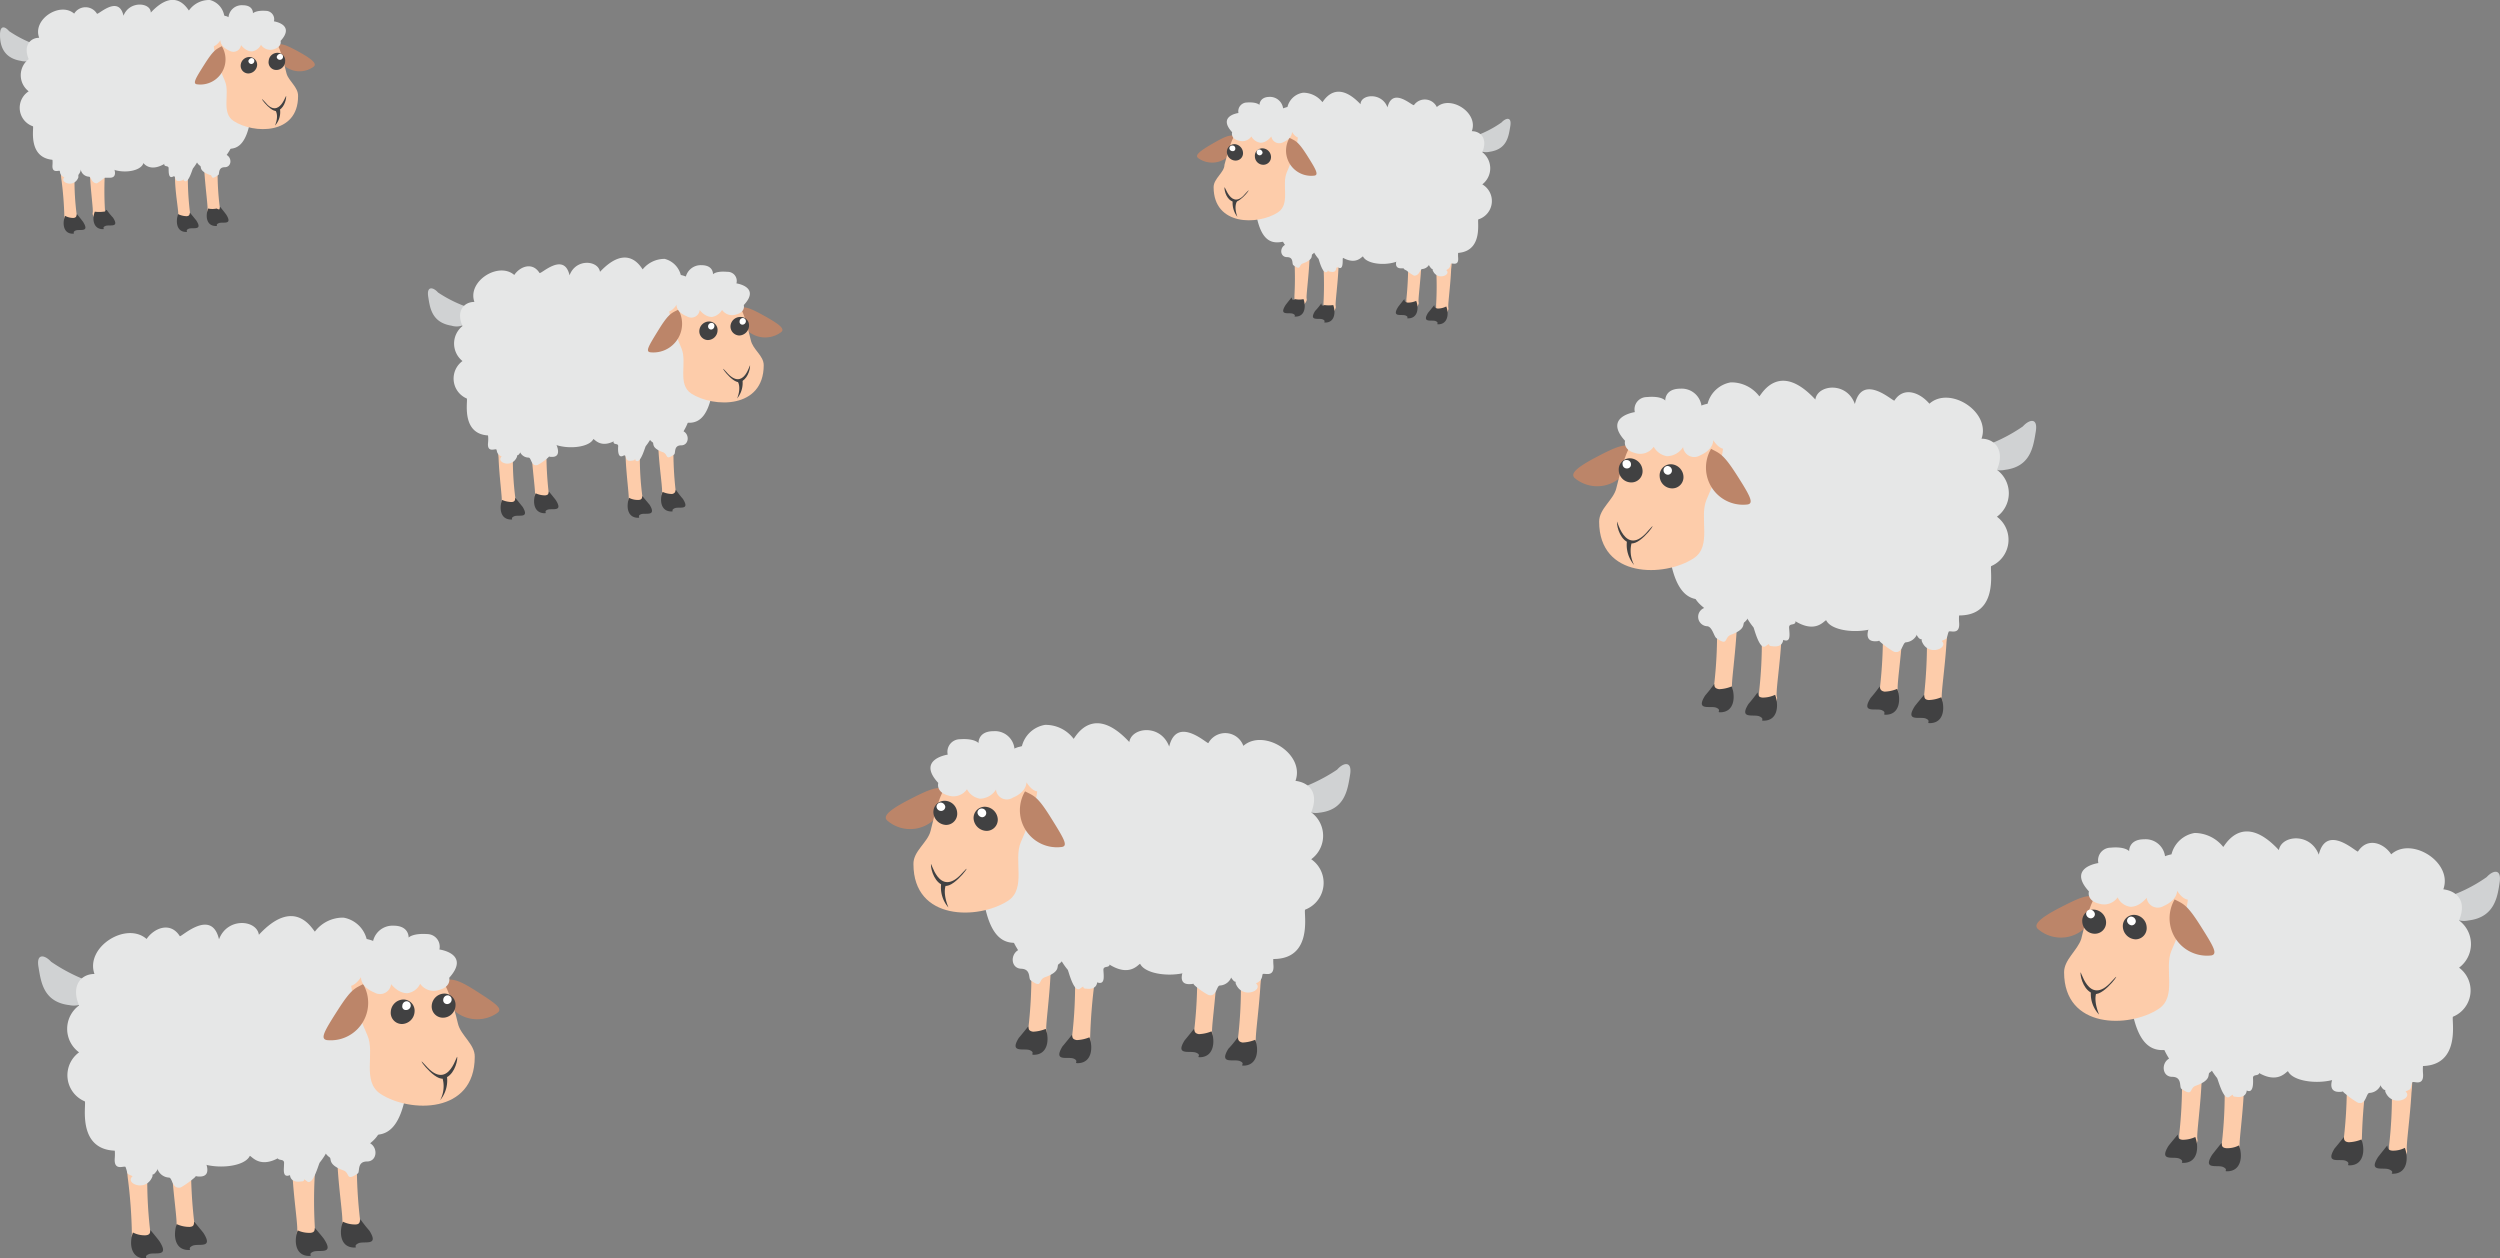 <svg xmlns="http://www.w3.org/2000/svg" viewBox="0 0 71.46 35.97"><rect x="0" y="0" width="71.46" height="35.97" fill="#808080" stroke="none"/><defs><style>.cls-1{fill:#d0d2d3;}.cls-1,.cls-2,.cls-3,.cls-4,.cls-5,.cls-6{fill-rule:evenodd;}.cls-2{fill:#fdccaa;}.cls-3{fill:#414142;}.cls-4{fill:#e6e7e7;}.cls-5{fill:#bc8569;}.cls-6{fill:#fff;}</style></defs><title>sheep1</title><g id="Layer_2" data-name="Layer 2"><g id="Layer_9" data-name="Layer 9"><path class="cls-1" d="M56.57,12.8a4.66,4.66,0,0,0,1.25-.61c.18-.2.44-.27.37.15s-.14,1-.88,1.09A.61.61,0,0,1,56.57,12.8Z"/><path class="cls-2" d="M54.71,16.61a8.47,8.47,0,0,1,.37,1.69A13.66,13.66,0,0,1,55,19.86a1.3,1.3,0,0,1,0,.27c-.08.41.41.49.4.11,0,0,.15-.14.11-.25s.09-.92.13-1.65a3.09,3.09,0,0,0-.32-1.8S54.73,16.69,54.71,16.61Z"/><path class="cls-3" d="M55,19.86s-.26.31-.27.33c-.29.46.16.28.32.35s0,.13.11.13c.41,0,.44-.44.33-.74a1,1,0,0,1-.36.08C55,20,55,19.92,55,19.86Z"/><path class="cls-2" d="M53.46,16.36a8.2,8.2,0,0,1,.36,1.7,12.64,12.64,0,0,1-.08,1.56s0,.24,0,.26c-.08.41.41.49.4.12,0,0,.15-.15.11-.26s.09-.92.13-1.64a3.09,3.09,0,0,0-.32-1.8S53.48,16.44,53.46,16.36Z"/><path class="cls-3" d="M53.73,19.62a4.19,4.19,0,0,1-.26.33c-.29.46.16.28.32.35s0,.13.11.13c.41,0,.44-.45.33-.74a1,1,0,0,1-.36.08C53.74,19.75,53.74,19.67,53.73,19.62Z"/><path class="cls-2" d="M50,16.54a7.93,7.93,0,0,1,.36,1.69,12.64,12.64,0,0,1-.08,1.56s0,.24,0,.27c-.08.41.41.49.4.11,0,0,.15-.14.11-.25s.09-.92.13-1.64a3.22,3.22,0,0,0-.32-1.81S50,16.62,50,16.54Z"/><path class="cls-3" d="M50.24,19.79a4.19,4.19,0,0,1-.26.33c-.29.46.16.28.32.36s0,.12.11.12c.41,0,.44-.44.33-.74a.83.83,0,0,1-.36.08C50.25,19.93,50.25,19.85,50.24,19.79Z"/><path class="cls-2" d="M48.72,16.29a8.2,8.2,0,0,1,.36,1.7A12.64,12.64,0,0,1,49,19.55s0,.24,0,.26c-.08.41.41.49.4.12,0,0,.14-.15.11-.26s.09-.92.13-1.64a3.19,3.19,0,0,0-.32-1.8S48.74,16.37,48.72,16.29Z"/><path class="cls-3" d="M49,19.55a4.19,4.19,0,0,1-.26.33c-.29.46.16.28.32.35s0,.13.11.13c.41,0,.44-.45.33-.74a1.07,1.07,0,0,1-.36.08C49,19.68,49,19.6,49,19.55Z"/><path class="cls-4" d="M48.37,12.34c.1-.36-.19-.66.44-.8a.83.83,0,0,1,.66-.61,1,1,0,0,1,.82.4c.09-.11.59-1,1.6.09.06-.43.9-.52,1.13.13.22-.91,1.1-.06,1.13-.1.27-.42.74-.22,1,.09.58-.52,1.76.23,1.49,1,.38,0,.68.33.44.89a.83.83,0,0,1,0,1.34.82.82,0,0,1-.16,1.41c-.08,0,.36,1.76-1.4,1.35.09.24-.74.92-1.41,0-.25.65-1.71.63-1.91.2-.07,0-.43.63-1.45-.46-.13-.14-.36.85-1.32-.28-.49,0-1.37.71-1.69-1,0,0-.66-.46-.7-.9-.09-1.09.19-.18.12-1.14,0-.76.57-.57.56-1S48.36,12.36,48.37,12.34Z"/><path class="cls-5" d="M46.64,12.73c-.28,0-.37,0-1,.33s-.77.5-.61.62A1,1,0,0,0,46.64,12.73Z"/><path class="cls-2" d="M45.71,14.91c0,1.63,1.87,1.59,2.7,1.05.54-.35.15-1.16.37-1.68.56-1.28.9-2.4-.58-2.42s-1.73,1-2,2.1C46.12,14.29,45.71,14.54,45.71,14.91Z"/><path class="cls-5" d="M48.91,12.83c.24.13.34.13.73.74s.5.82.31.85A1.06,1.06,0,0,1,48.91,12.83Z"/><path class="cls-3" d="M47.76,13.27a.37.37,0,0,1,.36.35.32.32,0,0,1-.32.34.36.36,0,0,1-.36-.34A.32.32,0,0,1,47.76,13.27Z"/><path class="cls-6" d="M47.66,13.32a.13.13,0,0,1,.13.12.12.12,0,0,1-.11.13.13.13,0,0,1-.13-.13A.12.12,0,0,1,47.66,13.32Z"/><path class="cls-4" d="M48.64,11.65a.57.57,0,0,0-.61-.54c-.45,0-.43.34-.43.34s-.1-.14-.53-.1a.35.35,0,0,0-.34.43s-.91.13-.28.82c0,0-.07.26.29.35a.47.47,0,0,0,.53-.18.53.53,0,0,0,.38.27.56.56,0,0,0,.46-.26.32.32,0,0,0,.48.24c.41-.18.38-.44.38-.44s.23.39.46.2a.46.46,0,0,0-.19-.81s.09-.22-.15-.38l-.07,0A.36.36,0,0,0,48.64,11.65Z"/><path class="cls-3" d="M46.22,14.93c0,.15.1.54.4.6s.86-.79.5-.37C46.43,16,46.2,14.73,46.22,14.93Z"/><path class="cls-3" d="M46.59,13.1a.37.37,0,0,1,.36.34.32.32,0,0,1-.32.35.36.36,0,0,1-.36-.35A.32.32,0,0,1,46.59,13.1Z"/><path class="cls-6" d="M46.49,13.15a.12.12,0,0,1,.13.12.11.11,0,0,1-.11.12.12.12,0,0,1-.13-.12A.1.1,0,0,1,46.49,13.15Z"/><path class="cls-4" d="M48.71,17.38a.27.27,0,0,0,.08.52c.15,0,.2.29.27.34.34.24.22,0,.4-.09.48-.17.33-.33.41-.37A.45.45,0,0,0,50,17.3c0-.14.44-.31,0-.7-.29-.24-.42,0-.61,0s-.38-.14-.45,0-.12-.2-.39.05C48.14,17,48.72,17.37,48.71,17.38Z"/><path class="cls-4" d="M51.26,17.54c.2.45-.13.21-.12.4s.06.44-.17.35c0,0,0,.23-.32.18-.16,0,0-.13-.18,0s-.33-.52-.35-.54a1.9,1.9,0,0,1-.4-.85c0-.25.42-.38.65-.28a.52.52,0,0,1,.84,0c.11.11,0-.05.17,0s0,.13.08.2S51.1,17.2,51.26,17.54Z"/><path class="cls-4" d="M53.31,17.19a.41.41,0,0,0,.16.65s-.27.5.14.49c.2,0,0-.08.21.08a2,2,0,0,0,.32.22c.24.07.24-.27.34-.27a.38.38,0,0,0,.33-.49c0-.08.25-.28-.09-.54s-.37,0-.3-.14-.69-.57-.84-.13c0,.09-.18.08-.25.13Z"/><path class="cls-4" d="M56.09,17.27c0,.12-.12.15-.09.53s-.28.2-.3.26c-.08.21,0,.17-.2.26.23.2-.4.47-.57,0,0-.1,0,0-.09-.09a.47.47,0,0,1-.09-.41c0-.13-.53-.19-.11-.62.09-.08-.16-.47.4-.47.39,0,.31.26.44.19s.53,0,.52.21c-.06,0,0-.16.06.11C56.06,17.23,56.09,17.29,56.09,17.27Z"/><path class="cls-3" d="M46.51,15.43a.88.88,0,0,0,.2.72.88.88,0,0,1-.06-.67Z"/><path class="cls-1" d="M37,22.59A4.88,4.88,0,0,0,38.22,22c.17-.2.44-.27.37.15s-.14,1-.88,1.08A.61.61,0,0,1,37,22.59Z"/><path class="cls-2" d="M35.1,26.39a7.49,7.49,0,0,1,.37,1.7,12.64,12.64,0,0,1-.08,1.56s0,.24,0,.26c-.08.41.4.5.4.12,0,0,.14-.14.11-.26s.09-.92.13-1.64a3.19,3.19,0,0,0-.32-1.8S35.13,26.47,35.1,26.39Z"/><path class="cls-3" d="M35.38,29.65a2.78,2.78,0,0,1-.27.33c-.28.46.16.28.33.35s0,.13.1.13c.41,0,.45-.45.34-.74a1.07,1.07,0,0,1-.36.08C35.39,29.78,35.39,29.7,35.38,29.65Z"/><path class="cls-2" d="M33.85,26.15a7.36,7.36,0,0,1,.37,1.7,12.64,12.64,0,0,1-.08,1.56s0,.23,0,.26c-.08.41.4.49.4.12,0,0,.14-.15.11-.26s.09-.92.13-1.64a3.19,3.19,0,0,0-.32-1.8S33.88,26.23,33.85,26.15Z"/><path class="cls-3" d="M34.13,29.41l-.27.33c-.28.45.16.28.33.35s0,.13.1.13c.41,0,.45-.45.34-.74a1.07,1.07,0,0,1-.36.08C34.14,29.54,34.14,29.46,34.13,29.41Z"/><path class="cls-2" d="M30.36,26.32a7.49,7.49,0,0,1,.37,1.7,12.64,12.64,0,0,1-.08,1.56s0,.24,0,.27c-.08.41.4.49.4.11,0,0,.14-.14.11-.26a15.2,15.2,0,0,1,.13-1.64,3.19,3.19,0,0,0-.32-1.8S30.39,26.4,30.36,26.32Z"/><path class="cls-3" d="M30.64,29.58s-.25.31-.27.33c-.28.46.16.28.32.35s0,.13.11.13c.41,0,.45-.44.34-.74a1.07,1.07,0,0,1-.36.08C30.64,29.71,30.65,29.63,30.64,29.58Z"/><path class="cls-2" d="M29.11,26.08a7.93,7.93,0,0,1,.37,1.7,12.64,12.64,0,0,1-.08,1.56s0,.24,0,.26c-.08.41.4.49.4.12,0,0,.14-.15.11-.26s.09-.92.12-1.64a3.15,3.15,0,0,0-.31-1.8S29.14,26.16,29.11,26.08Z"/><path class="cls-3" d="M29.39,29.34s-.25.31-.27.33c-.28.45.16.28.32.35s0,.13.11.13c.41,0,.45-.45.34-.74a1.07,1.07,0,0,1-.36.08C29.39,29.47,29.4,29.39,29.39,29.34Z"/><path class="cls-4" d="M28.76,22.13c.1-.36-.19-.66.45-.8a.82.82,0,0,1,.66-.61,1,1,0,0,1,.82.4c.08-.11.58-1,1.59.09.07-.43.9-.52,1.14.13.22-.91,1.1-.06,1.12-.1a.55.55,0,0,1,1,.08c.58-.51,1.77.23,1.49,1,.39.05.68.33.45.9a.83.83,0,0,1,0,1.34A.82.82,0,0,1,37.31,26c-.08,0,.37,1.76-1.39,1.35.08.24-.74.92-1.42,0-.24.65-1.7.63-1.91.2-.06,0-.43.63-1.44-.47-.13-.13-.37.86-1.32-.28-.5,0-1.38.72-1.7-1,0,0-.66-.47-.7-.9-.08-1.09.2-.19.13-1.14-.06-.76.56-.57.56-1S28.76,22.14,28.76,22.13Z"/><path class="cls-5" d="M27,22.52c-.27,0-.36,0-1,.33s-.78.5-.62.62A1,1,0,0,0,27,22.52Z"/><path class="cls-2" d="M26.11,24.7c0,1.63,1.86,1.59,2.7,1.05.54-.35.15-1.17.37-1.68.56-1.28.89-2.4-.58-2.42s-1.74,1-2,2.1C26.52,24.08,26.1,24.33,26.11,24.7Z"/><path class="cls-5" d="M29.3,22.62c.25.13.35.13.73.74s.51.82.32.85A1.06,1.06,0,0,1,29.3,22.62Z"/><path class="cls-3" d="M28.15,23.06a.38.38,0,0,1,.37.35.32.32,0,0,1-.32.34.38.38,0,0,1-.37-.34A.32.32,0,0,1,28.15,23.06Z"/><path class="cls-6" d="M28.06,23.11a.13.13,0,0,1,.13.12.12.12,0,0,1-.12.13.15.15,0,0,1-.13-.13A.12.12,0,0,1,28.06,23.11Z"/><path class="cls-4" d="M29,21.43a.56.56,0,0,0-.6-.53c-.45,0-.43.34-.43.34s-.11-.14-.53-.11a.36.36,0,0,0-.35.44s-.9.13-.27.81c0,0-.08.26.29.36a.47.47,0,0,0,.53-.18.52.52,0,0,0,.37.27.56.56,0,0,0,.46-.26.31.31,0,0,0,.48.23c.41-.17.39-.44.39-.44s.23.4.46.21a.46.46,0,0,0-.19-.81s.08-.22-.15-.39l-.08,0A.39.39,0,0,0,29,21.43Z"/><path class="cls-3" d="M26.61,24.72c0,.15.11.54.4.6s.87-.79.5-.37C26.82,25.73,26.6,24.52,26.61,24.72Z"/><path class="cls-3" d="M27,22.89a.36.36,0,0,1,.36.34.32.32,0,0,1-.32.35.38.38,0,0,1-.36-.35A.32.32,0,0,1,27,22.89Z"/><path class="cls-6" d="M26.89,22.94a.14.14,0,0,1,.13.12.12.12,0,0,1-.12.12.13.13,0,0,1-.13-.12A.12.12,0,0,1,26.89,22.94Z"/><path class="cls-4" d="M29.1,27.16c-.23.14-.2.52.09.53s.2.29.27.33c.34.25.21,0,.39-.08.49-.17.34-.33.41-.38a.42.42,0,0,0,.17-.47c0-.15.45-.31,0-.7-.29-.24-.42,0-.62,0s-.37-.14-.45,0-.12-.2-.39,0S29.11,27.16,29.1,27.16Z"/><path class="cls-4" d="M31.65,27.33c.21.45-.12.21-.11.4s.05.43-.18.35c0,0,0,.22-.31.18-.16,0,0-.13-.18,0s-.33-.52-.35-.54a1.84,1.84,0,0,1-.4-.86c0-.24.41-.37.64-.27a.52.52,0,0,1,.84,0c.11.11,0-.05.17,0s0,.14.09.21A.47.47,0,0,0,31.65,27.33Z"/><path class="cls-4" d="M33.71,27a.41.41,0,0,0,.15.65s-.26.5.15.48c.2,0,0-.07.2.09a2.1,2.1,0,0,0,.33.22c.24.07.23-.27.33-.27a.37.37,0,0,0,.33-.49c0-.08.25-.28-.09-.54s-.36,0-.29-.14-.7-.57-.85-.13c0,.09-.17.07-.25.13Z"/><path class="cls-4" d="M36.48,27.05c0,.13-.11.16-.08.54s-.29.2-.31.26,0,.17-.19.26c.23.2-.4.47-.58,0,0-.1,0,0-.08-.1a.42.42,0,0,1-.09-.4c0-.13-.53-.19-.11-.62.08-.08-.16-.47.39-.47.39,0,.31.25.45.18s.53,0,.51.22c-.06,0,0-.16.06.11C36.46,27,36.48,27.08,36.48,27.05Z"/><path class="cls-3" d="M26.91,25.21a.87.87,0,0,0,.2.73c-.19-.47-.06-.67-.06-.67Z"/><path class="cls-1" d="M2.72,28.11a4.91,4.91,0,0,1-1.26-.62c-.17-.19-.43-.26-.36.15s.13,1,.88,1.09A.61.61,0,0,0,2.72,28.11Z"/><path class="cls-2" d="M4.58,31.91a7.79,7.79,0,0,0-.37,1.7,12.36,12.36,0,0,0,.08,1.55s0,.24,0,.27c.08.41-.41.49-.4.11,0,0-.15-.14-.12-.25a14.16,14.16,0,0,0-.12-1.64A3.12,3.12,0,0,1,4,31.85S4.56,32,4.58,31.91Z"/><path class="cls-3" d="M4.3,35.16s.26.31.27.34c.28.45-.16.28-.32.35s0,.12-.11.12c-.41,0-.45-.44-.34-.74a.73.73,0,0,0,.36.08C4.3,35.3,4.29,35.22,4.3,35.16Z"/><path class="cls-2" d="M5.83,31.67a7.79,7.79,0,0,0-.37,1.7,13.58,13.58,0,0,0,.09,1.55,1.3,1.3,0,0,0,0,.27c.08.41-.41.49-.4.11,0,0-.15-.14-.11-.25s-.09-.92-.13-1.64a3.17,3.17,0,0,1,.31-1.81S5.81,31.75,5.83,31.67Z"/><path class="cls-3" d="M5.55,34.92s.26.31.27.33c.29.46-.16.28-.32.36s0,.12-.11.12c-.41,0-.44-.44-.34-.74a.88.88,0,0,0,.37.08C5.55,35.06,5.54,35,5.55,34.92Z"/><path class="cls-2" d="M9.32,31.84A7.93,7.93,0,0,0,9,33.54,13.1,13.1,0,0,0,9,35.09a1.3,1.3,0,0,0,0,.27c.08.41-.41.49-.4.11,0,0-.15-.14-.11-.25s-.09-.92-.13-1.64a3.12,3.12,0,0,1,.31-1.8S9.3,31.92,9.32,31.84Z"/><path class="cls-3" d="M9,35.1s.26.3.27.33c.29.45-.16.28-.32.35s0,.12-.11.12c-.41,0-.44-.44-.33-.73a.82.82,0,0,0,.36.07C9,35.23,9,35.15,9,35.1Z"/><path class="cls-2" d="M10.57,31.6a8.43,8.43,0,0,0-.37,1.7,13.34,13.34,0,0,0,.09,1.55,1.3,1.3,0,0,0,0,.27c.08.41-.41.49-.4.11,0,0-.15-.14-.11-.25s-.09-.92-.13-1.64A3.11,3.11,0,0,1,10,31.53S10.55,31.68,10.57,31.6Z"/><path class="cls-3" d="M10.3,34.85a4.19,4.19,0,0,0,.26.33c.29.46-.16.28-.32.36s0,.12-.11.12c-.41,0-.44-.44-.33-.74a.79.79,0,0,0,.36.08C10.29,35,10.29,34.91,10.3,34.85Z"/><path class="cls-4" d="M10.92,27.65c-.1-.37.19-.67-.44-.81a.83.83,0,0,0-.66-.61,1,1,0,0,0-.82.4c-.09-.1-.59-1-1.6.09-.06-.43-.9-.51-1.14.13-.21-.91-1.09-.05-1.12-.09-.27-.43-.74-.23-.95.08-.58-.51-1.76.23-1.49,1-.38,0-.68.33-.44.9a.83.83,0,0,0,0,1.34.81.81,0,0,0,.16,1.4c.08,0-.36,1.76,1.4,1.35-.09.25.73.92,1.41,0,.25.65,1.71.64,1.91.21.07,0,.43.63,1.45-.47.12-.14.36.85,1.32-.28.49,0,1.37.71,1.69-1,0,0,.66-.47.7-.91.09-1.08-.2-.18-.13-1.14.06-.75-.56-.57-.55-1C11.57,28,10.92,27.66,10.92,27.65Z"/><path class="cls-5" d="M12.65,28c.28,0,.37-.05.95.32s.78.51.62.63A1,1,0,0,1,12.65,28Z"/><path class="cls-2" d="M13.57,30.21c0,1.64-1.86,1.6-2.69,1.06-.55-.36-.15-1.17-.38-1.68-.56-1.28-.89-2.41.59-2.43,1.33,0,1.73.95,2,2.1C13.17,29.6,13.58,29.85,13.57,30.21Z"/><path class="cls-5" d="M10.38,28.13c-.25.13-.34.14-.73.75s-.5.81-.31.85A1.07,1.07,0,0,0,10.38,28.13Z"/><path class="cls-3" d="M11.53,28.57a.37.37,0,0,0-.36.35.32.32,0,0,0,.32.35.37.37,0,0,0,.36-.35A.32.32,0,0,0,11.53,28.57Z"/><path class="cls-6" d="M11.62,28.62a.13.13,0,0,0-.12.13.1.1,0,0,0,.11.12.13.13,0,0,0,.13-.12A.12.12,0,0,0,11.62,28.62Z"/><path class="cls-4" d="M10.65,27a.57.57,0,0,1,.6-.54c.45,0,.43.34.43.34s.11-.13.54-.1a.36.36,0,0,1,.34.44s.9.12.28.81c0,0,.07.26-.3.35a.47.47,0,0,1-.53-.18.47.47,0,0,1-.37.27c-.27,0-.46-.26-.46-.26a.32.32,0,0,1-.48.24c-.41-.17-.38-.44-.38-.44s-.24.39-.47.21a.46.46,0,0,1,.2-.81s-.09-.22.15-.39l.07,0A.39.39,0,0,1,10.65,27Z"/><path class="cls-3" d="M13.07,30.24c0,.14-.11.53-.4.59s-.87-.79-.5-.37C12.86,31.25,13.08,30,13.07,30.24Z"/><path class="cls-3" d="M12.7,28.4a.37.37,0,0,0-.36.35.32.32,0,0,0,.32.34.36.36,0,0,0,.36-.34A.32.32,0,0,0,12.7,28.4Z"/><path class="cls-6" d="M12.8,28.45a.13.13,0,0,0-.13.12.11.11,0,0,0,.11.13.13.13,0,0,0,.13-.13A.12.12,0,0,0,12.8,28.45Z"/><path class="cls-4" d="M10.58,32.68c.23.13.2.52-.09.52s-.2.29-.26.34c-.35.24-.22,0-.4-.08-.48-.17-.34-.34-.41-.38a.43.43,0,0,1-.17-.47c0-.15-.45-.31,0-.71.28-.23.42.05.61,0s.38-.13.45,0,.12-.19.39.05C11.15,32.28,10.57,32.68,10.58,32.68Z"/><path class="cls-4" d="M8,32.85c-.21.44.12.21.12.39s-.06.44.17.35c0,0,0,.23.32.18.16,0,0-.13.17,0s.33-.51.36-.54a2,2,0,0,0,.4-.85c0-.25-.42-.38-.65-.27a.51.51,0,0,0-.84,0c-.11.11,0,0-.17,0s0,.14-.09.2S8.19,32.51,8,32.85Z"/><path class="cls-4" d="M6,32.5a.4.4,0,0,1-.16.64s.27.5-.14.49c-.2,0,0-.07-.21.09a2.64,2.64,0,0,1-.32.22c-.25.07-.24-.28-.34-.28a.37.37,0,0,1-.33-.49c0-.08-.25-.28.09-.53s.37,0,.3-.15.69-.57.84-.13c0,.1.17.08.25.13Z"/><path class="cls-4" d="M3.2,32.57c0,.12.11.15.08.54s.29.19.31.25c.08.22,0,.17.2.26-.24.21.4.47.57,0,0-.1,0,0,.08-.1a.45.45,0,0,0,.1-.41c0-.12.52-.18.1-.61-.08-.09.17-.48-.39-.48-.39,0-.31.26-.44.19s-.54,0-.52.21,0-.16-.06.12C3.23,32.53,3.2,32.6,3.2,32.57Z"/><path class="cls-3" d="M12.77,30.73a.89.89,0,0,1-.19.72.85.85,0,0,0,.06-.66Z"/><path class="cls-1" d="M13.52,8.83a3.72,3.72,0,0,1-1-.47c-.13-.15-.33-.2-.28.12s.1.74.67.83A.47.47,0,0,0,13.52,8.83Z"/><path class="cls-2" d="M14.94,11.74a6.22,6.22,0,0,0-.28,1.3,8.38,8.38,0,0,0,.07,1.19,1.46,1.46,0,0,0,0,.21c.07.31-.31.37-.3.08,0,0-.11-.11-.09-.19s-.07-.71-.09-1.26a2.46,2.46,0,0,1,.24-1.38S14.93,11.8,14.94,11.74Z"/><path class="cls-3" d="M14.73,14.23l.21.26c.21.35-.13.21-.25.27s0,.09-.08.09c-.32,0-.34-.34-.26-.56a.73.73,0,0,0,.28.06C14.73,14.34,14.72,14.28,14.73,14.23Z"/><path class="cls-2" d="M15.9,11.56a5.93,5.93,0,0,0-.28,1.3,9.76,9.76,0,0,0,.06,1.19s0,.18,0,.2c.06.31-.31.38-.3.09,0,0-.11-.11-.09-.2s-.07-.7-.1-1.25a2.36,2.36,0,0,1,.25-1.38S15.88,11.62,15.9,11.56Z"/><path class="cls-3" d="M15.69,14.05s.19.23.2.25c.22.35-.12.22-.24.27s0,.1-.08.1c-.32,0-.35-.34-.26-.57a.67.67,0,0,0,.27.06C15.69,14.15,15.68,14.09,15.69,14.05Z"/><path class="cls-2" d="M18.57,11.69a6.08,6.08,0,0,0-.28,1.3,8.38,8.38,0,0,0,.07,1.19,1.32,1.32,0,0,0,0,.2c.06.32-.31.38-.3.09,0,0-.11-.11-.09-.19s-.07-.71-.09-1.26a2.42,2.42,0,0,1,.24-1.38S18.56,11.75,18.57,11.69Z"/><path class="cls-3" d="M18.36,14.18l.21.25c.21.35-.13.22-.25.27s0,.1-.08.1c-.32,0-.34-.34-.26-.57a.55.55,0,0,0,.28.06C18.36,14.28,18.35,14.22,18.36,14.18Z"/><path class="cls-2" d="M19.53,11.5a6.22,6.22,0,0,0-.28,1.3A9.76,9.76,0,0,0,19.31,14s0,.19,0,.21c.06.31-.31.37-.3.08,0,0-.12-.1-.09-.19s-.07-.7-.1-1.26a2.46,2.46,0,0,1,.24-1.38S19.51,11.56,19.53,11.5Z"/><path class="cls-3" d="M19.32,14a2.56,2.56,0,0,0,.2.26c.22.35-.12.21-.24.27s0,.09-.09.09c-.31,0-.34-.34-.25-.56a.67.67,0,0,0,.27.06C19.32,14.1,19.31,14,19.32,14Z"/><path class="cls-4" d="M19.8,8.48c-.08-.28.14-.51-.34-.62A.64.64,0,0,0,19,7.4a.8.8,0,0,0-.63.3c-.06-.08-.44-.76-1.22.07-.05-.33-.69-.39-.87.1-.16-.7-.84,0-.86-.07-.21-.33-.57-.17-.72.06-.45-.39-1.35.18-1.14.77-.3,0-.53.26-.34.69a.64.64,0,0,0,0,1,.62.62,0,0,0,.12,1.07c.06,0-.28,1.35,1.07,1-.06.18.57.7,1.08,0,.19.5,1.31.49,1.47.16.05,0,.33.48,1.1-.36.1-.11.28.65,1-.22.38,0,1.06.55,1.3-.76,0,0,.51-.36.53-.69.07-.84-.14-.15-.09-.88,0-.58-.43-.43-.43-.73S19.8,8.49,19.8,8.48Z"/><path class="cls-5" d="M21.12,8.78c.21,0,.28,0,.73.25s.6.38.47.47A.76.76,0,0,1,21.12,8.78Z"/><path class="cls-2" d="M21.83,10.44c0,1.25-1.43,1.22-2.07.81-.41-.27-.11-.89-.28-1.29-.43-1-.68-1.84.45-1.85s1.32.73,1.53,1.61C21.52,10,21.83,10.16,21.83,10.44Z"/><path class="cls-5" d="M19.39,8.85c-.19.1-.27.1-.56.57s-.39.63-.24.65A.82.82,0,0,0,19.39,8.85Z"/><path class="cls-3" d="M20.26,9.19a.28.28,0,0,0-.27.26.25.25,0,0,0,.24.27.28.28,0,0,0,.28-.27A.24.24,0,0,0,20.26,9.19Z"/><path class="cls-6" d="M20.34,9.23a.1.1,0,0,0-.1.09.09.09,0,0,0,.09.1.1.1,0,0,0,.09-.1A.08.08,0,0,0,20.34,9.23Z"/><path class="cls-4" d="M19.59,8a.44.44,0,0,1,.46-.42c.35,0,.33.26.33.26s.08-.1.41-.07a.26.26,0,0,1,.26.33s.7.1.21.62c0,0,.06.2-.22.27a.35.35,0,0,1-.4-.13.42.42,0,0,1-.29.2c-.21,0-.35-.2-.35-.2a.24.24,0,0,1-.37.18c-.32-.13-.29-.33-.29-.33s-.18.3-.36.16a.36.36,0,0,1,.15-.63s-.07-.16.11-.29l.06,0A.27.27,0,0,1,19.59,8Z"/><path class="cls-3" d="M21.44,10.46c0,.11-.08.41-.3.46s-.66-.61-.38-.29C21.28,11.24,21.45,10.31,21.44,10.46Z"/><path class="cls-3" d="M21.16,9.06a.28.28,0,0,0-.28.26.26.26,0,0,0,.25.27.29.29,0,0,0,.28-.27A.24.24,0,0,0,21.16,9.06Z"/><path class="cls-6" d="M21.23,9.09a.1.1,0,0,0-.09.1.08.08,0,0,0,.08.09.1.1,0,0,0,.1-.09A.09.09,0,0,0,21.23,9.09Z"/><path class="cls-4" d="M19.54,12.33c.18.1.15.4-.07.4s-.15.22-.2.26c-.26.19-.17,0-.31-.06-.37-.13-.25-.26-.31-.29a.33.33,0,0,1-.13-.36c0-.12-.34-.24,0-.54s.32,0,.47,0,.29-.1.34,0,.1-.15.3,0S19.53,12.33,19.54,12.33Z"/><path class="cls-4" d="M17.59,12.46c-.16.34.09.16.08.3s0,.34.14.27,0,.17.24.14,0-.1.13,0,.26-.4.28-.42a1.49,1.49,0,0,0,.3-.65c0-.19-.32-.29-.49-.21a.39.39,0,0,0-.64,0c-.09.09,0,0-.14,0s0,.11-.06.16S17.71,12.2,17.59,12.46Z"/><path class="cls-4" d="M16,12.19a.3.3,0,0,1-.11.49s.2.39-.12.38c-.15,0,0-.06-.15.06a1.59,1.59,0,0,1-.25.17c-.19.06-.18-.21-.26-.21a.27.27,0,0,1-.25-.37c0-.06-.19-.22.07-.41s.28,0,.22-.11.54-.44.65-.1c0,.07.13.06.19.1Z"/><path class="cls-4" d="M13.89,12.25c0,.09.09.11.06.41s.22.15.24.19,0,.13.15.2c-.18.16.3.36.44,0,0-.07,0,0,.06-.07a.36.36,0,0,0,.07-.31c0-.1.41-.14.08-.47-.06-.07.13-.37-.3-.37s-.24.2-.34.15-.41,0-.39.16,0-.12-.05.09C13.91,12.22,13.89,12.27,13.89,12.25Z"/><path class="cls-3" d="M21.22,10.84a.7.7,0,0,1-.15.55c.14-.36,0-.51,0-.51Z"/><path class="cls-1" d="M1.12,1.31A3.42,3.42,0,0,1,.26.89C.14.75,0,.71,0,1s.09.66.6.74A.41.41,0,0,0,1.12,1.31Z"/><path class="cls-2" d="M2.39,3.9a5.21,5.21,0,0,0-.26,1.16,7.54,7.54,0,0,0,.06,1.06,1.21,1.21,0,0,0,0,.18c0,.28-.28.34-.28.08,0,0-.09-.1-.07-.17a9.84,9.84,0,0,0-.09-1.12A2.16,2.16,0,0,1,2,3.86S2.37,4,2.39,3.9Z"/><path class="cls-3" d="M2.2,6.12s.17.21.18.23c.19.31-.11.19-.22.24s0,.09-.08.09c-.28,0-.3-.31-.22-.51a.51.51,0,0,0,.24.06C2.19,6.22,2.19,6.16,2.2,6.12Z"/><path class="cls-2" d="M3.24,3.74A5,5,0,0,0,3,4.9,9.46,9.46,0,0,0,3,6s0,.16,0,.18c.06.28-.28.33-.27.08,0,0-.1-.1-.08-.18s-.06-.62-.08-1.12a2.15,2.15,0,0,1,.21-1.23S3.22,3.79,3.24,3.74Z"/><path class="cls-3" d="M3.05,6a1.92,1.92,0,0,0,.18.22c.2.31-.11.19-.22.24s0,.09-.07.09c-.28,0-.31-.3-.23-.5a.89.89,0,0,0,.25,0C3.05,6.05,3,6,3.05,6Z"/><path class="cls-2" d="M5.62,3.85A5.32,5.32,0,0,0,5.37,5a8,8,0,0,0,.06,1.07,1.07,1.07,0,0,0,0,.18c.06.28-.27.33-.27.07,0,0-.1-.09-.07-.17S5,5.53,5,5a2.15,2.15,0,0,1,.21-1.23S5.6,3.91,5.62,3.85Z"/><path class="cls-3" d="M5.43,6.08l.18.22c.2.31-.11.19-.22.24s0,.09-.07.09c-.28,0-.3-.3-.23-.51a.6.6,0,0,0,.25.06C5.43,6.17,5.42,6.11,5.43,6.08Z"/><path class="cls-2" d="M6.47,3.69a6,6,0,0,0-.25,1.16,7.9,7.9,0,0,0,.06,1.06,1.28,1.28,0,0,0,0,.18c0,.28-.28.34-.28.08,0,0-.09-.1-.07-.17s-.06-.63-.09-1.12a2.16,2.16,0,0,1,.22-1.23S6.46,3.74,6.47,3.69Z"/><path class="cls-3" d="M6.29,5.91s.17.21.18.23c.19.31-.11.19-.22.24s0,.08-.08.08c-.28,0-.3-.3-.22-.5a.54.54,0,0,0,.24,0C6.28,6,6.28,6,6.29,5.91Z"/><path class="cls-4" d="M6.71,1c-.07-.25.13-.45-.3-.55A.56.56,0,0,0,6,0,.71.71,0,0,0,5.4.3C5.34.23,5-.38,4.31.36c0-.29-.61-.35-.78.09-.14-.62-.74,0-.76-.06a.38.38,0,0,0-.65,0c-.4-.35-1.2.16-1,.69-.26,0-.46.23-.3.61a.58.58,0,0,0,0,.92.56.56,0,0,0,.12,1c.05,0-.25,1.2,1,.92-.06.17.5.63,1,0C3,5,4,5,4.1,4.66c0,0,.29.44,1-.31.08-.1.24.58.9-.2.33,0,.93.49,1.15-.68,0,0,.45-.32.48-.62.06-.74-.13-.12-.09-.78,0-.51-.38-.38-.38-.65S6.71,1,6.71,1Z"/><path class="cls-5" d="M7.89,1.26c.19,0,.25,0,.65.22s.53.35.42.43A.68.68,0,0,1,7.89,1.26Z"/><path class="cls-2" d="M8.52,2.75c0,1.11-1.27,1.08-1.84.71-.37-.24-.1-.79-.25-1.14-.38-.88-.61-1.64.4-1.66S8,1.31,8.19,2.1C8.25,2.32,8.53,2.49,8.52,2.75Z"/><path class="cls-5" d="M6.34,1.32c-.16.09-.23.1-.49.51s-.35.56-.22.58A.72.72,0,0,0,6.34,1.32Z"/><path class="cls-3" d="M7.13,1.63a.25.25,0,0,0-.25.23.22.22,0,0,0,.22.24.26.26,0,0,0,.25-.24A.22.22,0,0,0,7.13,1.63Z"/><path class="cls-6" d="M7.19,1.66a.11.11,0,0,0-.09.08.09.09,0,0,0,.08.09.09.09,0,0,0,.09-.09A.08.08,0,0,0,7.19,1.66Z"/><path class="cls-4" d="M6.53.52A.38.38,0,0,1,6.94.15c.31,0,.29.23.29.23S7.31.29,7.6.31a.24.24,0,0,1,.23.3s.62.09.19.56c0,0,.05.17-.2.24a.32.32,0,0,1-.36-.13.35.35,0,0,1-.26.19c-.18,0-.31-.18-.31-.18a.22.22,0,0,1-.33.16c-.28-.12-.26-.3-.26-.3s-.16.27-.32.14A.31.31,0,0,1,6.12.74s-.06-.15.1-.26,0,0,0,0A.25.25,0,0,1,6.53.52Z"/><path class="cls-3" d="M8.18,2.76c0,.1-.07.37-.27.41s-.59-.54-.34-.26C8,3.45,8.19,2.62,8.18,2.76Z"/><path class="cls-3" d="M7.93,1.51a.25.25,0,0,0-.25.23A.22.22,0,0,0,7.9,2a.25.25,0,0,0,.25-.24A.22.22,0,0,0,7.93,1.51Z"/><path class="cls-6" d="M8,1.54a.11.11,0,0,0-.09.09A.09.09,0,0,0,8,1.71a.09.09,0,0,0,.09-.08A.08.08,0,0,0,8,1.54Z"/><path class="cls-4" d="M6.48,4.43c.16.09.14.35-.06.35S6.28,5,6.24,5C6,5.18,6.09,5,6,5c-.33-.12-.23-.23-.28-.26a.3.3,0,0,1-.12-.32c0-.1-.3-.21,0-.48s.29,0,.42,0,.26-.1.31,0,.08-.13.26,0S6.47,4.43,6.48,4.43Z"/><path class="cls-4" d="M4.74,4.54c-.14.3.08.15.08.27s0,.3.12.24,0,.16.21.12,0-.09.12,0,.23-.35.25-.36a1.38,1.38,0,0,0,.27-.59C5.77,4,5.5,4,5.35,4a.36.36,0,0,0-.57,0c-.08.08,0,0-.12,0s0,.09-.06.14S4.85,4.31,4.74,4.54Z"/><path class="cls-4" d="M3.34,4.3a.28.28,0,0,1-.11.44s.18.35-.1.34c-.13,0,0,0-.14,0a1.53,1.53,0,0,1-.22.16c-.16,0-.16-.19-.23-.19a.25.25,0,0,1-.22-.34s-.17-.19.06-.36.25,0,.2-.1.47-.39.58-.09c0,.06.11,0,.17.09Z"/><path class="cls-4" d="M1.44,4.35c0,.09.08.11.06.37s.2.13.21.17,0,.12.13.18c-.15.14.28.32.4,0,0-.07,0,0,0-.07a.33.33,0,0,0,.07-.28c0-.08.36-.12.07-.42-.06,0,.11-.32-.27-.32s-.21.17-.3.13-.37,0-.35.14,0-.11-.05.08C1.46,4.33,1.44,4.37,1.44,4.35Z"/><path class="cls-3" d="M8,3.1a.57.57,0,0,1-.14.49c.13-.32,0-.45,0-.45Z"/><path class="cls-1" d="M69.82,25.68a4.31,4.31,0,0,0,1.26-.61c.17-.19.43-.26.37.15s-.14,1-.89,1.09A.61.61,0,0,1,69.82,25.68Z"/><path class="cls-2" d="M68,29.49a7.23,7.23,0,0,1,.37,1.7,12.36,12.36,0,0,1-.08,1.55s0,.24,0,.27c-.08.41.4.49.4.11,0,0,.14-.14.11-.25s.09-.92.13-1.64a3.22,3.22,0,0,0-.32-1.81S68,29.57,68,29.49Z"/><path class="cls-3" d="M68.24,32.74s-.25.31-.27.34c-.28.45.16.27.33.35s0,.12.1.12c.41,0,.45-.44.34-.74a.73.73,0,0,1-.36.08C68.25,32.88,68.25,32.8,68.24,32.74Z"/><path class="cls-2" d="M66.71,29.25a7.25,7.25,0,0,1,.37,1.69A12.64,12.64,0,0,1,67,32.5s0,.24,0,.27c-.08.41.4.49.4.11,0,0,.14-.14.11-.25A15.15,15.15,0,0,1,67.63,31a3.19,3.19,0,0,0-.32-1.8S66.74,29.33,66.71,29.25Z"/><path class="cls-3" d="M67,32.5s-.25.31-.27.33c-.28.46.16.28.32.35s0,.13.11.13c.41,0,.45-.44.34-.74a1.07,1.07,0,0,1-.36.08C67,32.64,67,32.56,67,32.5Z"/><path class="cls-2" d="M63.22,29.42a7.23,7.23,0,0,1,.37,1.7,12.36,12.36,0,0,1-.08,1.55s0,.24,0,.27c-.08.41.4.49.4.11,0,0,.14-.14.11-.25s.09-.92.12-1.64a3.12,3.12,0,0,0-.31-1.8S63.25,29.5,63.22,29.42Z"/><path class="cls-3" d="M63.5,32.67s-.25.31-.27.34c-.28.45.16.27.32.35s0,.12.11.12c.41,0,.45-.44.34-.74a.73.73,0,0,1-.36.08C63.5,32.81,63.51,32.73,63.5,32.67Z"/><path class="cls-2" d="M62,29.18a7.81,7.81,0,0,1,.37,1.69,12.64,12.64,0,0,1-.08,1.56s0,.24,0,.27c-.07.41.41.49.4.11,0,0,.15-.14.12-.25s.09-.92.12-1.64a3.17,3.17,0,0,0-.31-1.81S62,29.26,62,29.18Z"/><path class="cls-3" d="M62.25,32.43s-.26.31-.27.33c-.28.46.16.28.32.36s0,.12.11.12c.41,0,.45-.44.34-.74a.87.87,0,0,1-.36.08C62.25,32.57,62.26,32.49,62.25,32.43Z"/><path class="cls-4" d="M61.62,25.23c.1-.37-.19-.67.45-.81a.82.82,0,0,1,.66-.61,1.05,1.05,0,0,1,.82.4c.08-.1.58-1,1.59.09.07-.43.9-.51,1.14.13.22-.91,1.09-.05,1.12-.09.28-.43.75-.23.95.08.58-.52,1.77.23,1.49,1,.39.05.68.33.45.89a.84.84,0,0,1,0,1.35.81.81,0,0,1-.17,1.4c-.08,0,.37,1.76-1.39,1.35.08.25-.74.92-1.42,0-.24.65-1.7.64-1.91.21-.06,0-.43.63-1.44-.47-.13-.14-.37.85-1.32-.28-.5,0-1.38.71-1.7-1,0,0-.66-.47-.7-.91-.09-1.08.2-.18.13-1.14-.06-.75.56-.57.56-1S61.62,25.24,61.62,25.23Z"/><path class="cls-5" d="M59.89,25.61c-.28,0-.36,0-1,.33s-.78.51-.62.63A1,1,0,0,0,59.89,25.61Z"/><path class="cls-2" d="M59,27.79c0,1.63,1.86,1.6,2.7,1.05.54-.35.15-1.16.37-1.67.56-1.28.89-2.41-.58-2.43s-1.74,1-2,2.1C59.38,27.17,59,27.43,59,27.79Z"/><path class="cls-5" d="M62.16,25.71c.25.13.35.14.73.74s.51.82.32.86A1.07,1.07,0,0,1,62.16,25.71Z"/><path class="cls-3" d="M61,26.15a.37.37,0,0,1,.36.35.32.32,0,0,1-.32.35.38.38,0,0,1-.36-.35A.32.32,0,0,1,61,26.15Z"/><path class="cls-6" d="M60.92,26.2a.14.14,0,0,1,.13.13.12.12,0,0,1-.12.12.15.15,0,0,1-.13-.12A.12.12,0,0,1,60.92,26.2Z"/><path class="cls-4" d="M61.89,24.53a.56.56,0,0,0-.6-.54c-.45,0-.43.34-.43.34s-.11-.14-.53-.1a.36.36,0,0,0-.35.44s-.9.12-.27.81c0,0-.08.26.29.35a.47.47,0,0,0,.53-.18.47.47,0,0,0,.37.27c.27,0,.46-.26.46-.26a.32.32,0,0,0,.48.24c.41-.18.39-.44.39-.44s.23.39.46.21a.46.46,0,0,0-.19-.81s.08-.22-.15-.39l-.08,0A.39.39,0,0,0,61.89,24.53Z"/><path class="cls-3" d="M59.47,27.82c0,.14.11.53.4.59s.87-.79.5-.37C59.68,28.83,59.46,27.61,59.47,27.82Z"/><path class="cls-3" d="M59.84,26a.37.37,0,0,1,.36.35.32.32,0,0,1-.32.34.36.36,0,0,1-.36-.34A.32.32,0,0,1,59.84,26Z"/><path class="cls-6" d="M59.75,26a.15.15,0,0,1,.13.12.12.12,0,0,1-.12.13.14.14,0,0,1-.13-.13A.12.12,0,0,1,59.75,26Z"/><path class="cls-4" d="M62,30.26c-.23.13-.2.52.09.52s.2.29.26.34c.35.24.22,0,.4-.08.49-.17.34-.34.41-.38a.43.43,0,0,0,.17-.47c0-.15.45-.31,0-.71-.29-.24-.42.05-.62,0s-.37-.14-.45,0-.12-.19-.39,0S62,30.25,62,30.26Z"/><path class="cls-4" d="M64.51,30.43c.21.44-.12.21-.11.39s0,.44-.18.35c0,0,0,.23-.31.18-.17,0,0-.13-.18,0s-.33-.51-.36-.54a1.88,1.88,0,0,1-.39-.85c0-.25.41-.38.64-.28a.52.52,0,0,1,.84,0c.11.11,0,0,.17,0s0,.14.09.2S64.35,30.09,64.51,30.43Z"/><path class="cls-4" d="M66.57,30.08a.4.4,0,0,0,.15.64s-.26.5.15.49c.2,0,0-.07.2.08a2.19,2.19,0,0,0,.33.23c.24.07.23-.28.33-.28a.37.37,0,0,0,.33-.49c0-.08.25-.28-.09-.54s-.37,0-.29-.14-.7-.57-.85-.13c0,.09-.17.08-.25.13Z"/><path class="cls-4" d="M69.34,30.15c0,.12-.11.15-.08.54s-.29.19-.31.25c-.07.22,0,.17-.19.26.23.2-.4.47-.58,0,0-.09,0,0-.08-.09a.48.48,0,0,1-.1-.41c0-.13-.52-.19-.1-.61.08-.09-.16-.48.39-.48.39,0,.31.26.44.19s.54,0,.52.21,0-.16.06.11C69.32,30.11,69.34,30.18,69.34,30.15Z"/><path class="cls-3" d="M59.77,28.31A.85.85,0,0,0,60,29c-.19-.47-.06-.66-.06-.66A1,1,0,0,1,59.77,28.31Z"/><path class="cls-1" d="M42.07,3.92a3.06,3.06,0,0,0,.85-.42c.12-.13.3-.18.25.11s-.09.66-.6.73A.41.41,0,0,1,42.07,3.92Z"/><path class="cls-2" d="M40.8,6.5a4.78,4.78,0,0,1,.25,1.16,8.93,8.93,0,0,1,0,1.05s0,.17,0,.19c-.05.27.28.33.27.07,0,0,.1-.09.08-.17s.06-.62.08-1.11a2.12,2.12,0,0,0-.21-1.23S40.82,6.56,40.8,6.5Z"/><path class="cls-3" d="M41,8.72l-.18.22c-.19.31.11.19.22.24s0,.09.07.09c.28,0,.31-.31.23-.51a.55.55,0,0,1-.24.06C41,8.81,41,8.75,41,8.72Z"/><path class="cls-2" d="M40,6.34a4.68,4.68,0,0,1,.25,1.15,9.24,9.24,0,0,1-.05,1.06s0,.16,0,.18c0,.28.28.33.27.08,0,0,.1-.1.08-.17s.06-.63.08-1.12a2.1,2.1,0,0,0-.21-1.22S40,6.39,40,6.34Z"/><path class="cls-3" d="M40.14,8.55s-.17.21-.18.23c-.19.31.11.19.22.24s0,.08.07.08c.28,0,.31-.3.23-.5a.58.58,0,0,1-.24.05C40.15,8.64,40.15,8.59,40.14,8.55Z"/><path class="cls-2" d="M37.58,6.46a5.07,5.07,0,0,1,.25,1.15,9.46,9.46,0,0,1,0,1.06s0,.16,0,.18c-.05.28.27.33.27.08,0,0,.1-.1.08-.18s.06-.62.08-1.11A2.15,2.15,0,0,0,38,6.41S37.6,6.51,37.58,6.46Z"/><path class="cls-3" d="M37.77,8.67a1.92,1.92,0,0,1-.18.22c-.19.31.11.19.22.24s0,.09.07.09c.28,0,.3-.3.23-.5a.89.89,0,0,1-.25,0C37.77,8.76,37.78,8.71,37.77,8.67Z"/><path class="cls-2" d="M36.73,6.29A4.78,4.78,0,0,1,37,7.45a8.93,8.93,0,0,1,0,1v.18c-.05.28.27.34.27.08,0,0,.1-.1.08-.17s.06-.63.08-1.12a2.1,2.1,0,0,0-.21-1.22S36.75,6.35,36.73,6.29Z"/><path class="cls-3" d="M36.92,8.5s-.17.21-.18.23c-.19.31.11.19.22.24s0,.08.07.08c.28,0,.3-.3.23-.5a.58.58,0,0,1-.24,0C36.93,8.6,36.93,8.54,36.92,8.5Z"/><path class="cls-4" d="M36.5,3.61c.07-.25-.13-.45.3-.55a.54.54,0,0,1,.45-.41.7.7,0,0,1,.55.27c.06-.07.4-.67,1.09.06,0-.29.61-.35.77.09.15-.62.74,0,.76-.07a.38.38,0,0,1,.65.06c.39-.35,1.2.16,1,.69.26,0,.46.22.3.6a.58.58,0,0,1,0,.92.55.55,0,0,1-.11,1c-.06,0,.24,1.2-1,.92,0,.16-.5.62-1,0-.17.45-1.16.44-1.3.14-.05,0-.29.43-1-.31-.09-.1-.25.58-.9-.19-.34,0-.93.48-1.15-.69,0,0-.45-.31-.48-.61-.06-.74.14-.12.09-.78,0-.51.38-.38.38-.65S36.49,3.62,36.5,3.61Z"/><path class="cls-5" d="M35.32,3.87c-.19,0-.25,0-.65.23s-.52.34-.42.42A.68.68,0,0,0,35.32,3.87Z"/><path class="cls-2" d="M34.69,5.35c0,1.11,1.27,1.09,1.84.72.36-.24.1-.79.25-1.14.38-.87.61-1.64-.4-1.65S35.21,3.93,35,4.71C35,4.93,34.69,5.1,34.69,5.35Z"/><path class="cls-5" d="M36.86,3.94c.17.09.24.09.5.5s.34.56.21.58A.72.72,0,0,1,36.86,3.94Z"/><path class="cls-3" d="M36.08,4.24a.25.25,0,0,1,.25.23.22.22,0,0,1-.22.24.24.24,0,0,1-.24-.24A.21.21,0,0,1,36.08,4.24Z"/><path class="cls-6" d="M36,4.27a.11.11,0,0,1,.09.09.09.09,0,0,1-.08.08.09.09,0,0,1-.09-.08A.08.08,0,0,1,36,4.27Z"/><path class="cls-4" d="M36.68,3.14a.38.38,0,0,0-.41-.37C36,2.78,36,3,36,3s-.07-.09-.36-.07a.25.25,0,0,0-.24.3s-.61.08-.18.55c0,0-.06.18.19.24a.32.32,0,0,0,.36-.12.35.35,0,0,0,.26.18c.18,0,.31-.18.31-.18a.23.23,0,0,0,.33.17c.28-.12.26-.3.26-.3s.15.26.31.14a.31.31,0,0,0-.13-.55s.06-.15-.1-.27l-.05,0A.25.25,0,0,0,36.68,3.14Z"/><path class="cls-3" d="M35,5.37c0,.1.07.36.27.4s.59-.53.34-.25C35.18,6.06,35,5.23,35,5.37Z"/><path class="cls-3" d="M35.29,4.12a.26.26,0,0,1,.24.24.21.21,0,0,1-.21.23.25.25,0,0,1-.25-.23A.22.22,0,0,1,35.29,4.12Z"/><path class="cls-6" d="M35.22,4.16a.08.08,0,0,1,.09.08.07.07,0,0,1-.08.08.09.09,0,0,1-.09-.08A.08.08,0,0,1,35.22,4.16Z"/><path class="cls-4" d="M36.73,7c-.16.09-.14.35.06.35s.13.2.18.23c.23.17.14,0,.27-.05.33-.12.23-.23.27-.26A.28.28,0,0,0,37.63,7c0-.1.3-.21,0-.48s-.28,0-.42,0-.25-.09-.3,0-.08-.13-.26,0S36.73,7,36.73,7Z"/><path class="cls-4" d="M38.46,7.14c.14.3-.08.14-.08.27s0,.3-.12.24,0,.15-.21.12,0-.09-.12,0-.23-.35-.24-.37a1.19,1.19,0,0,1-.27-.58c0-.17.28-.25.43-.18a.35.35,0,0,1,.57,0c.08.08,0,0,.12,0s0,.09.06.14S38.35,6.91,38.46,7.14Z"/><path class="cls-4" d="M39.85,6.9a.28.28,0,0,0,.11.44s-.18.34.1.33c.13,0,0,0,.14.06a1.43,1.43,0,0,0,.22.15c.16,0,.16-.18.23-.19a.25.25,0,0,0,.22-.33c0-.05.17-.19-.06-.36s-.25,0-.2-.1-.47-.39-.58-.09c0,.07-.11.05-.16.09Z"/><path class="cls-4" d="M41.74,7c0,.09-.08.11-.06.37s-.19.13-.21.17,0,.12-.13.18c.16.14-.27.32-.39,0,0-.06,0,0-.05-.06a.3.3,0,0,1-.07-.28c0-.09-.36-.13-.07-.42.06,0-.11-.32.27-.32s.21.18.3.13.36,0,.35.14,0-.1,0,.08C41.72,6.93,41.74,7,41.74,7Z"/><path class="cls-3" d="M35.24,5.7a.65.65,0,0,0,.13.5c-.12-.33,0-.46,0-.46Z"/></g></g></svg>